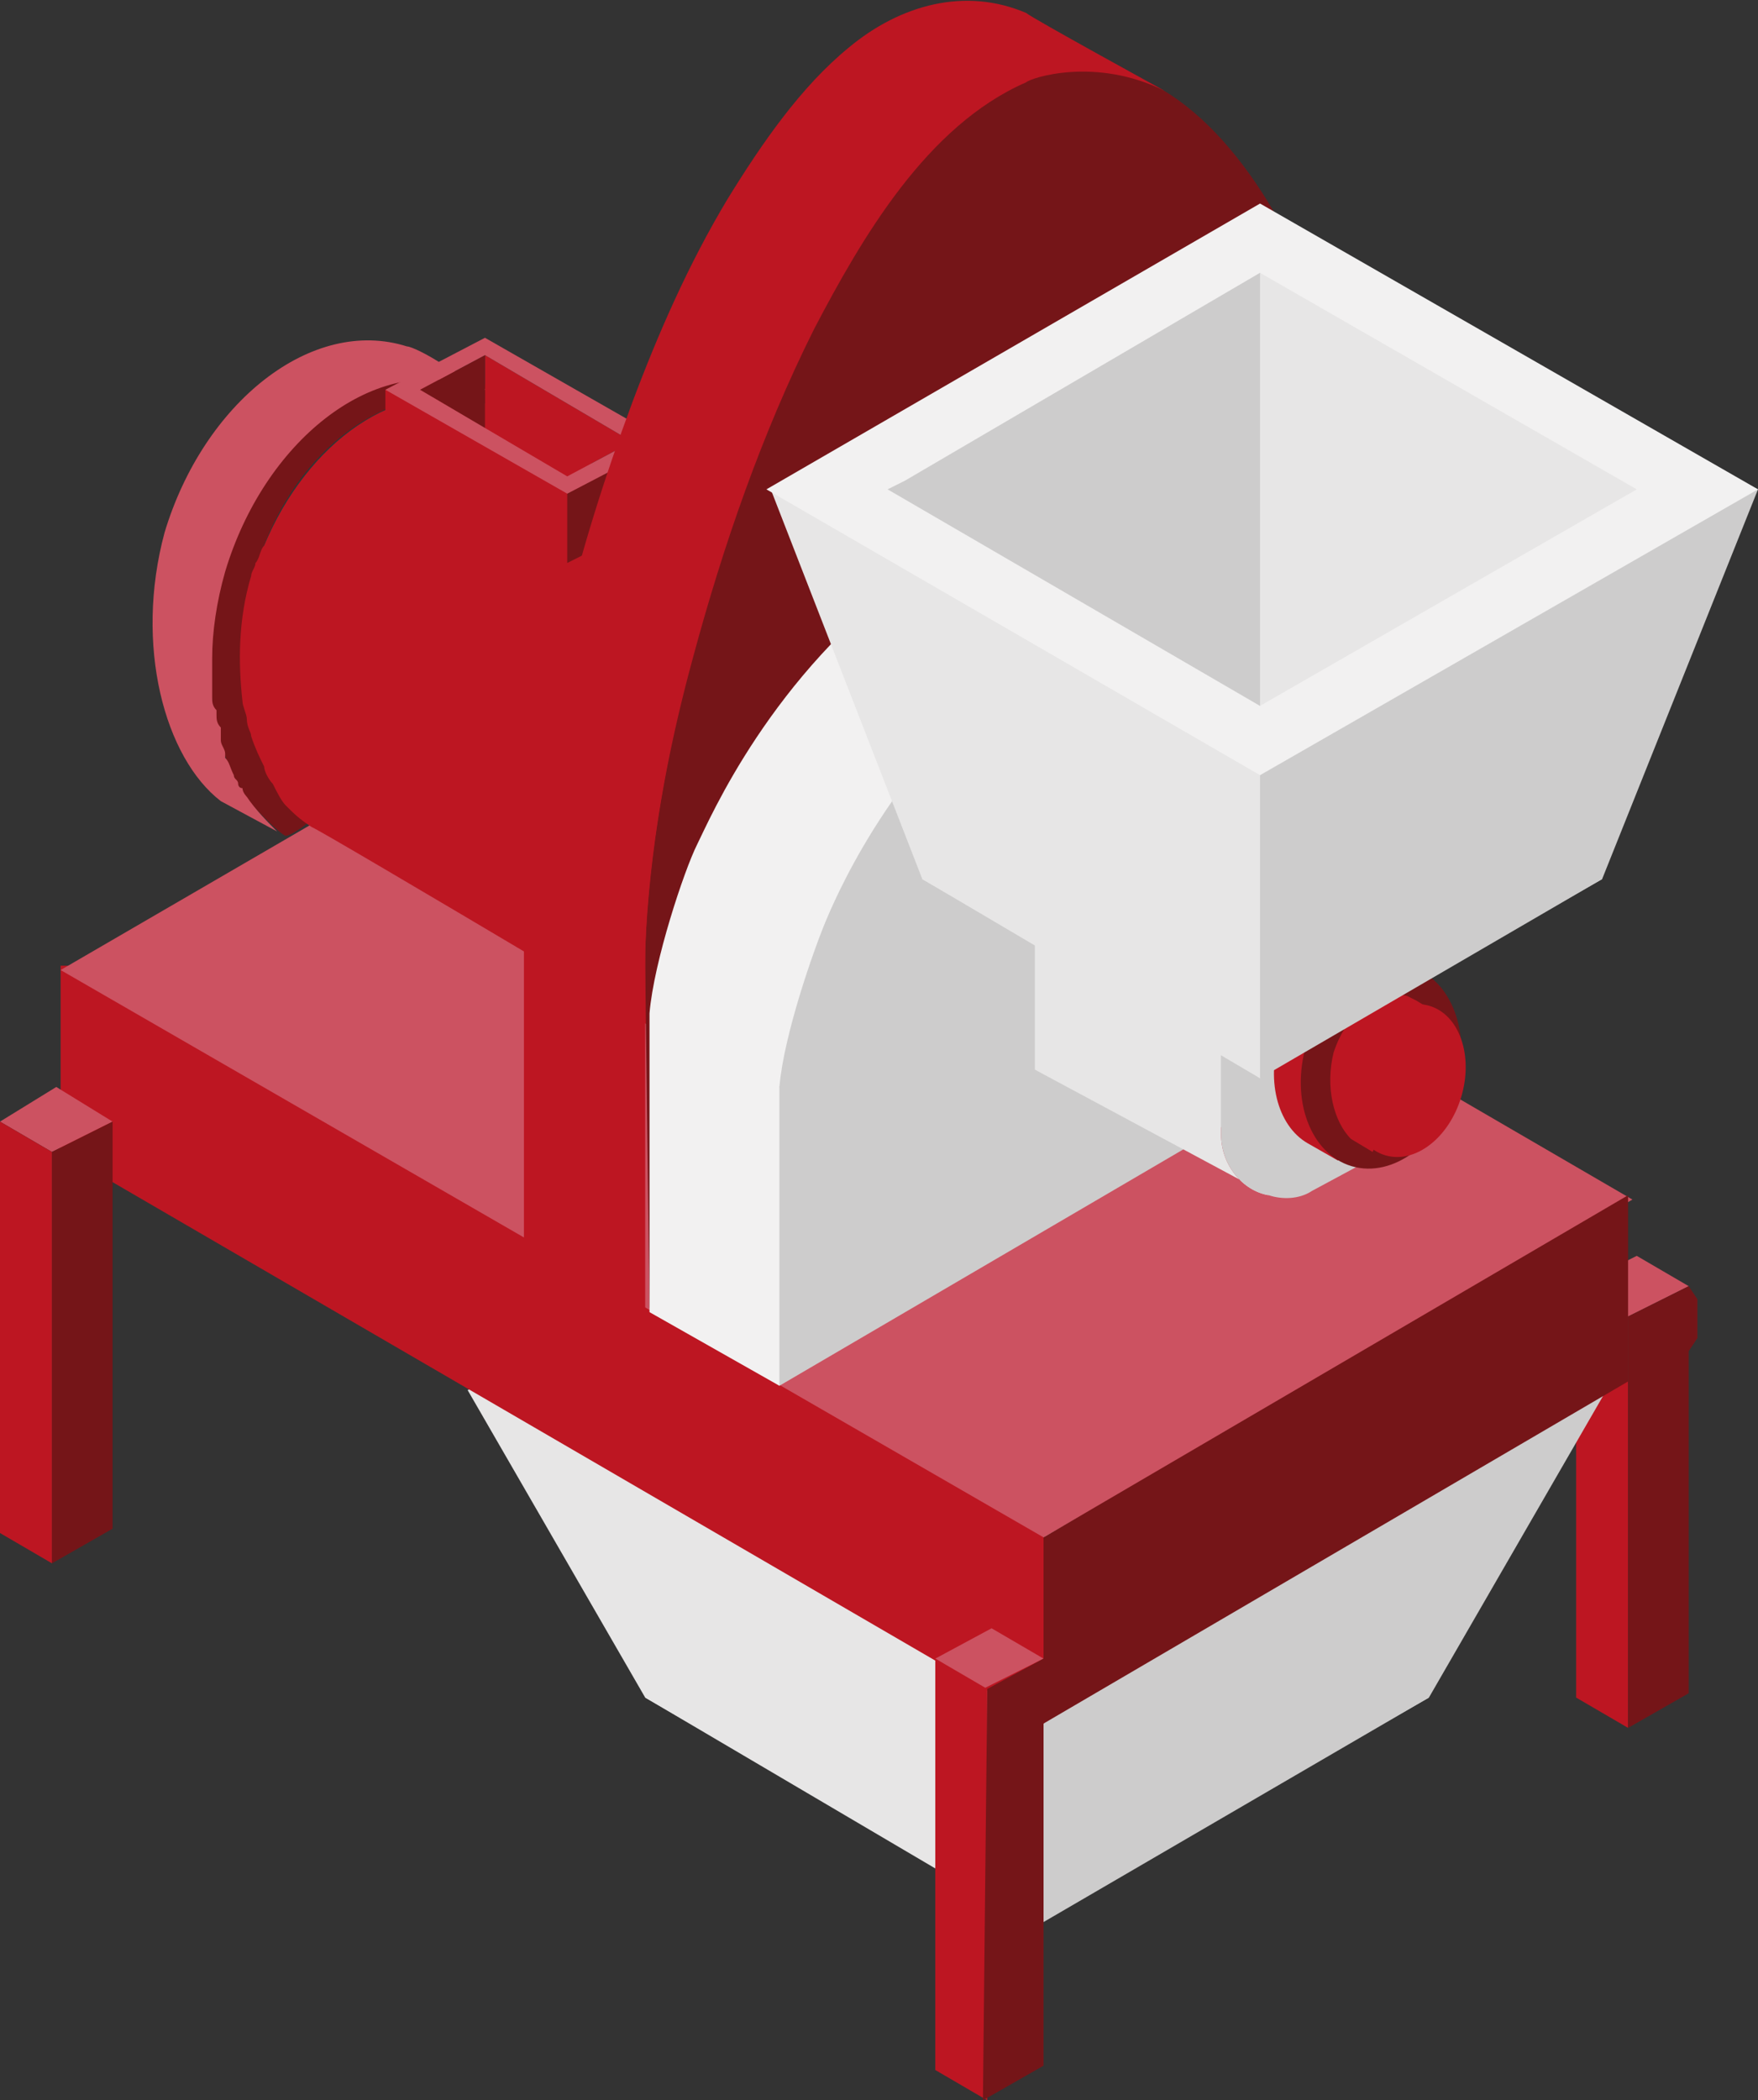 <?xml version="1.0" encoding="utf-8"?>
<!-- Generator: Adobe Illustrator 23.0.4, SVG Export Plug-In . SVG Version: 6.00 Build 0)  -->
<svg version="1.1" id="Capa_1" xmlns="http://www.w3.org/2000/svg" xmlns:xlink="http://www.w3.org/1999/xlink" x="0px" y="0px"
	 viewBox="0 0 40.6 48.5" style="enable-background:new 0 0 40.6 48.5;" xml:space="preserve">
<rect x="0" y="0" width="40.6" height="48.5" fill="#333333" stroke="none"/>
<style type="text/css">
	.st0{fill:#D9D9D9;}
	.st1{fill:#B3B4B3;}
	.st2{fill:#868686;}
	.st3{fill:#BFC9E8;}
	.st4{fill:#9FABD8;}
	.st5{fill:#3458A3;}
	.st6{fill:#CC5261;}
	.st7{fill:#BD1622;}
	.st8{fill:#751518;}
	.st9{fill:#6ABA82;}
	.st10{fill:#31AA59;}
	.st11{fill:#006E32;}
	.st12{fill:#F2F1F1;}
	.st13{fill:#CDCCCC;}
	.st14{fill:#E7E6E6;}
	.st15{fill-rule:evenodd;clip-rule:evenodd;fill:#6ABA82;}
	.st16{fill-rule:evenodd;clip-rule:evenodd;fill:#31AA59;}
	.st17{fill-rule:evenodd;clip-rule:evenodd;fill:#CC5261;}
	.st18{fill-rule:evenodd;clip-rule:evenodd;fill:#BD1622;}
	.st19{fill-rule:evenodd;clip-rule:evenodd;fill:#D9D9D9;}
	.st20{fill-rule:evenodd;clip-rule:evenodd;fill:#B3B4B3;}
	.st21{fill-rule:evenodd;clip-rule:evenodd;fill:#BFC9E8;}
	.st22{fill-rule:evenodd;clip-rule:evenodd;fill:#9FABD8;}
</style>
<g>
	<g>
		<polygon class="st6" points="36.4,29.7 37.6,30.4 39,29.7 37.8,29 		"/>
		<polygon class="st7" points="36.4,39.2 37.6,39.9 37.6,30.4 36.4,29.7 		"/>
		<polygon class="st8" points="37.6,39.9 39,39.1 39,31.2 39.2,30.9 39.2,30 39,29.7 37.6,30.4 		"/>
	</g>
</g>
<g>
	<g>
		<polygon class="st12" points="23.9,34 32.6,39 33,39.2 23.9,44.4 23.9,44.4 23.9,44.4 14.9,39.2 15.2,39 		"/>
		<polygon class="st13" points="37.1,32.1 33,39.2 23.9,44.5 23.4,44 23.5,39.8 23.5,39.2 36.4,31.7 		"/>
		<polygon class="st14" points="10.8,32.1 14.9,39.2 23.9,44.5 23.9,39.7 24.4,38.9 11.4,31.8 		"/>
		<polygon class="st12" points="23.9,24.5 37.1,32.1 23.9,39.7 23.9,39.7 23.9,39.7 10.8,32 		"/>
		<polygon class="st14" points="23.9,26.3 33.9,32.1 23.9,37.8 23.9,37.8 23.9,37.8 14,32 14.4,31.8 		"/>
		<polygon class="st13" points="14,32 14.4,31.8 23.9,26.3 23.9,26.3 23.9,37.8 23.9,37.8 23.9,37.8 23.9,37.8 		"/>
	</g>
	<g>
		<polygon class="st7" points="1.4,26.6 1.4,22.3 2.1,22.3 24.2,35 24.1,35.5 24.6,35.4 24.6,39.1 24.1,39.8 		"/>
		<polygon class="st6" points="24.1,35.5 1.4,22.4 15,14.5 37.7,27.7 		"/>
		<path class="st8" d="M24.1,39.8v-4.3l13.5-7.9c0,0,0,4.3,0,4.3L24.1,39.8"/>
	</g>
	<g>
		<g>
			<path class="st8" d="M5.6,18.3c-1.1-1.8-0.9-4.4,0-6.3C6.3,10.3,8,8.7,10,8.6c1,0,2,0.6,2.6,1.4c-0.4-0.3-0.9-0.5-1.4-0.7
				c-0.8-0.3-1.6-0.2-2.4,0.2c-2.1,1-3.2,3.5-3.2,5.7c0,1.4,0.5,2.8,1.5,3.8c-0.1,0.1-0.4,0.3-0.5,0.3C6.5,19.3,5.7,18.5,5.6,18.3z"
				/>
			<g>
				<path class="st17" d="M3.8,12.3c0.9-3,3.4-5,5.6-4.3c0.1,0,0.5,0.2,0.8,0.4l1.2,0.7c-0.2-0.1-0.4-0.2-0.6-0.2
					c-2.2-0.7-4.7,1.3-5.6,4.3c-0.2,0.7-0.3,1.4-0.3,2c0,0,0,0,0,0c0,0,0,0,0,0c0,0,0,0,0,0c0,0.1,0,0.2,0,0.2c0,0.1,0,0.2,0,0.2
					c0,0,0,0,0,0c0,0.1,0,0.2,0,0.4c0,0,0,0,0,0c0,0,0,0.1,0,0.1c0,0.1,0,0.2,0.1,0.3c0,0,0,0,0,0c0,0,0,0.1,0,0.1
					c0,0.1,0,0.2,0.1,0.3c0,0,0,0,0,0.1c0,0,0,0.1,0,0.1c0,0,0,0.1,0,0.1c0,0.1,0.1,0.2,0.1,0.3c0,0,0,0,0,0.1
					c0.1,0.1,0.1,0.2,0.2,0.4c0,0.1,0.1,0.1,0.1,0.2c0,0,0,0.1,0.1,0.1c0,0.1,0.1,0.2,0.1,0.2c0.2,0.3,0.5,0.6,0.7,0.8l0,0l-1.3-0.7
					C3.8,17.5,3.1,14.9,3.8,12.3z"/>
			</g>
			<g>
				<path class="st18" d="M6.6,18.6c-0.1-0.1-0.2-0.3-0.3-0.5c-0.1-0.1-0.2-0.3-0.2-0.4C6,17.5,5.9,17.3,5.8,17
					c0-0.1-0.1-0.2-0.1-0.4c0-0.1-0.1-0.3-0.1-0.4c-0.1-0.9-0.1-1.9,0.2-2.9c0-0.1,0.1-0.2,0.1-0.3C6,12.9,6,12.7,6.1,12.6
					c1-2.4,3.1-3.9,5-3.3c0,0,0,0,0,0c0.1,0,0.3,0.1,0.5,0.2c0.1,0.1,0.2,0.1,0.2,0.1l0,0c0,0,10.1,6,10.2,6
					c-0.1-0.1-0.2-0.1-0.3-0.1c-0.1,0-0.2-0.1-0.3-0.1c-0.3-0.1-0.6-0.1-0.9-0.1c-0.5,0-1,0.1-1.5,0.4c-0.1,0-0.2,0.1-0.3,0.2
					c-0.3,0.2-0.5,0.4-0.8,0.6c-0.1,0.1-0.2,0.2-0.2,0.2c-0.1,0.1-0.2,0.3-0.3,0.4c-0.1,0.1-0.2,0.3-0.3,0.5
					c-0.2,0.2-0.3,0.5-0.4,0.7c-0.1,0.3-0.2,0.5-0.4,0.8c0,0.1-0.1,0.3-0.1,0.4c-0.1,0.3-0.2,0.6-0.2,0.9c-0.1,0.6-0.1,1.2,0,1.8
					c0,0.3,0.1,0.6,0.1,0.8c0.1,0.3,0.2,0.5,0.3,0.7c0.1,0.3,0.3,0.5,0.4,0.7c0.2,0.3,0.5,0.6,0.7,0.8c0.1,0.1,0.1,0.1,0.2,0.1l0,0
					c0,0-10.4-6.2-10.5-6.2C6.9,18.9,6.8,18.8,6.6,18.6z"/>
			</g>
		</g>
		<g>
			<path class="st18" d="M11.1,9.3c0.3,0.1,0.7,0.3,0.7,0.3c0,0-0.1,0-0.2-0.1C11.4,9.4,11.2,9.3,11.1,9.3z"/>
		</g>
		<g>
			<polygon class="st7" points="8.9,10.6 13.1,13 13.2,12.8 13.3,11.5 13.1,11.4 13.1,11.2 9.1,9 8.9,9 			"/>
			<polygon class="st7" points="11.2,8.2 14.6,10.2 13.1,11 11.2,9.9 11.2,8.2 			"/>
			<polygon class="st8" points="11.2,8.2 11.2,9.9 9.7,9 			"/>
			<polygon class="st8" points="13.1,13 15.5,11.8 15.4,10.2 15.3,10.2 13.2,11.2 13.1,11.4 			"/>
			<path class="st6" d="M8.9,9l4.2,2.4l2.3-1.2l-4.2-2.4L8.9,9z M13.1,11L9.7,9l1.5-0.8l3.4,2L13.1,11z"/>
		</g>
	</g>
	<g>
		<path class="st8" d="M23.1,2.1c-4.5,2.6-8.2,14.2-8.2,20.2l0.1,7.9l16.6-9.6c0,0,0-7.6,0-7.8C31.5,6.9,27.6-0.6,23.1,2.1z"/>
		<path class="st7" d="M12.2,20.3c0.1-3.7,1.1-7.5,2.4-11c0.6-1.6,1.3-3.2,2.2-4.7c0.8-1.3,1.7-2.6,2.8-3.5c1.2-1,2.7-1.4,4.1-0.8
			c0.1,0.1,3.2,1.8,3.2,1.8c-1.6-0.8-3.1-0.3-3.2-0.2c-2.3,1-3.8,3.6-4.9,5.7c-1.2,2.4-2.1,5-2.8,7.6c-0.6,2.2-1,4.4-1.1,6.7
			c0,0.2,0,0.3,0,0.5l0,7.9l-2.8-1.6l0-7.9C12.2,20.6,12.2,20.5,12.2,20.3z"/>
	</g>
	<g>
		<polygon class="st6" points="21.6,38.3 22.7,39 24.1,38.3 22.9,37.6 		"/>
		<polygon class="st7" points="21.6,47.8 22.8,48.5 22.8,39 21.6,38.3 		"/>
		<polygon class="st8" points="22.7,48.5 24.1,47.7 24.1,39.8 24.3,39.5 24.4,38.6 24.1,38.3 22.8,39 		"/>
	</g>
	<g>
		<polygon class="st6" points="0,25.9 1.2,26.6 2.6,25.9 1.3,25.1 		"/>
		<polygon class="st7" points="0,35.4 1.2,36.1 1.2,26.6 0,25.9 		"/>
		<polygon class="st8" points="1.2,36.1 2.6,35.3 2.6,25.9 1.2,26.6 		"/>
	</g>
	<g>
		<path class="st13" d="M24.7,14.4c-3.3,1.9-6.3,6.3-7,10.2c0,0.2,0.1,0.4,0.3,0.5l-0.5,0.2l-0.1,6.2L18,32l13.5-7.9l0-6.8
			c-0.2-1.5-0.9-2.6-1.8-3.2C28.4,13.3,26.6,13.3,24.7,14.4z"/>
		<path class="st12" d="M26.6,12.3c0,0-2.2-1.5-5.5,0.9s-4.7,5.7-5,6.3c-0.3,0.6-1,2.7-1.1,3.9l0,6.9l3,1.7v-6.9
			c0.1-1.2,0.8-3.2,1.1-3.9s1.7-3.9,5-6.3s5.5-0.9,5.5-0.9L26.6,12.3z"/>
	</g>
	<g>
		<g>
			<g>
				<polygon class="st12" points="23.9,21 28.2,23.4 32.9,20.9 28.5,18.7 				"/>
				<path class="st14" d="M28.2,23.4L28.2,23.4l0,2.8c0,0.7,0.5,1.3,1.1,1.4l0,0l-5.4-2.9l0-3.7L28.2,23.4z"/>
				<path class="st13" d="M28.2,23.4L28.2,23.4l4.7-2.5l0,5.2l-2.6,1.4c-0.3,0.2-0.7,0.2-1,0.1c-0.6-0.1-1.1-0.7-1.1-1.4L28.2,23.4z
					"/>
			</g>
			<g>
				<g>
					<g>
						<g>
							<g>
								<path class="st18" d="M29.6,23.8c0.4-1.3,1.4-2.1,2.4-1.8c0.1,0,0.2,0.1,0.3,0.1l0.6,0.4l-2,4.3l-0.7-0.4
									C29.5,26,29.2,24.9,29.6,23.8z"/>
							</g>
							
								<ellipse transform="matrix(0.282 -0.959 0.959 0.282 -0.788 48.255)" class="st8" cx="31.9" cy="24.7" rx="2.4" ry="1.8"/>
						</g>
					</g>
					<g>
						<g>
							<g>
								<path class="st18" d="M30.8,24.3c0.3-0.9,1-1.5,1.7-1.3c0,0,0.2,0.1,0.2,0.1l0.5,0.3l-1.5,3.2l-0.5-0.3
									C30.8,25.9,30.6,25.1,30.8,24.3z"/>
							</g>
							
								<ellipse transform="matrix(0.282 -0.959 0.959 0.282 -0.637 49.07)" class="st7" cx="32.5" cy="25" rx="1.8" ry="1.3"/>
						</g>
					</g>
				</g>
			</g>
		</g>
	</g>
	<g>
		<polygon class="st12" points="29.1,15.8 36.7,20.1 37,20.3 29.1,24.8 29.1,24.8 29.1,24.8 21.3,20.3 21.6,20.1 		"/>
		<polygon class="st13" points="40.6,11.3 37,20.3 29.1,24.9 28.6,24.5 28.8,18 28.8,17.4 39.9,11 		"/>
		<polygon class="st14" points="17.8,11.3 21.3,20.3 29.1,24.9 29.1,17.9 29.5,17.2 18.3,11.1 		"/>
		<polygon class="st12" points="29.1,4.7 40.6,11.3 29.1,17.9 29.1,17.9 29.1,17.9 17.7,11.3 		"/>
		<polygon class="st14" points="29.1,6.3 37.8,11.3 29.1,16.3 29.1,16.3 29.1,16.3 20.5,11.3 20.9,11.1 		"/>
		<polygon class="st13" points="20.5,11.3 20.9,11.1 29.1,6.3 29.1,6.3 29.1,16.3 29.1,16.3 29.1,16.3 29.1,16.3 		"/>
	</g>
</g>
</svg>
